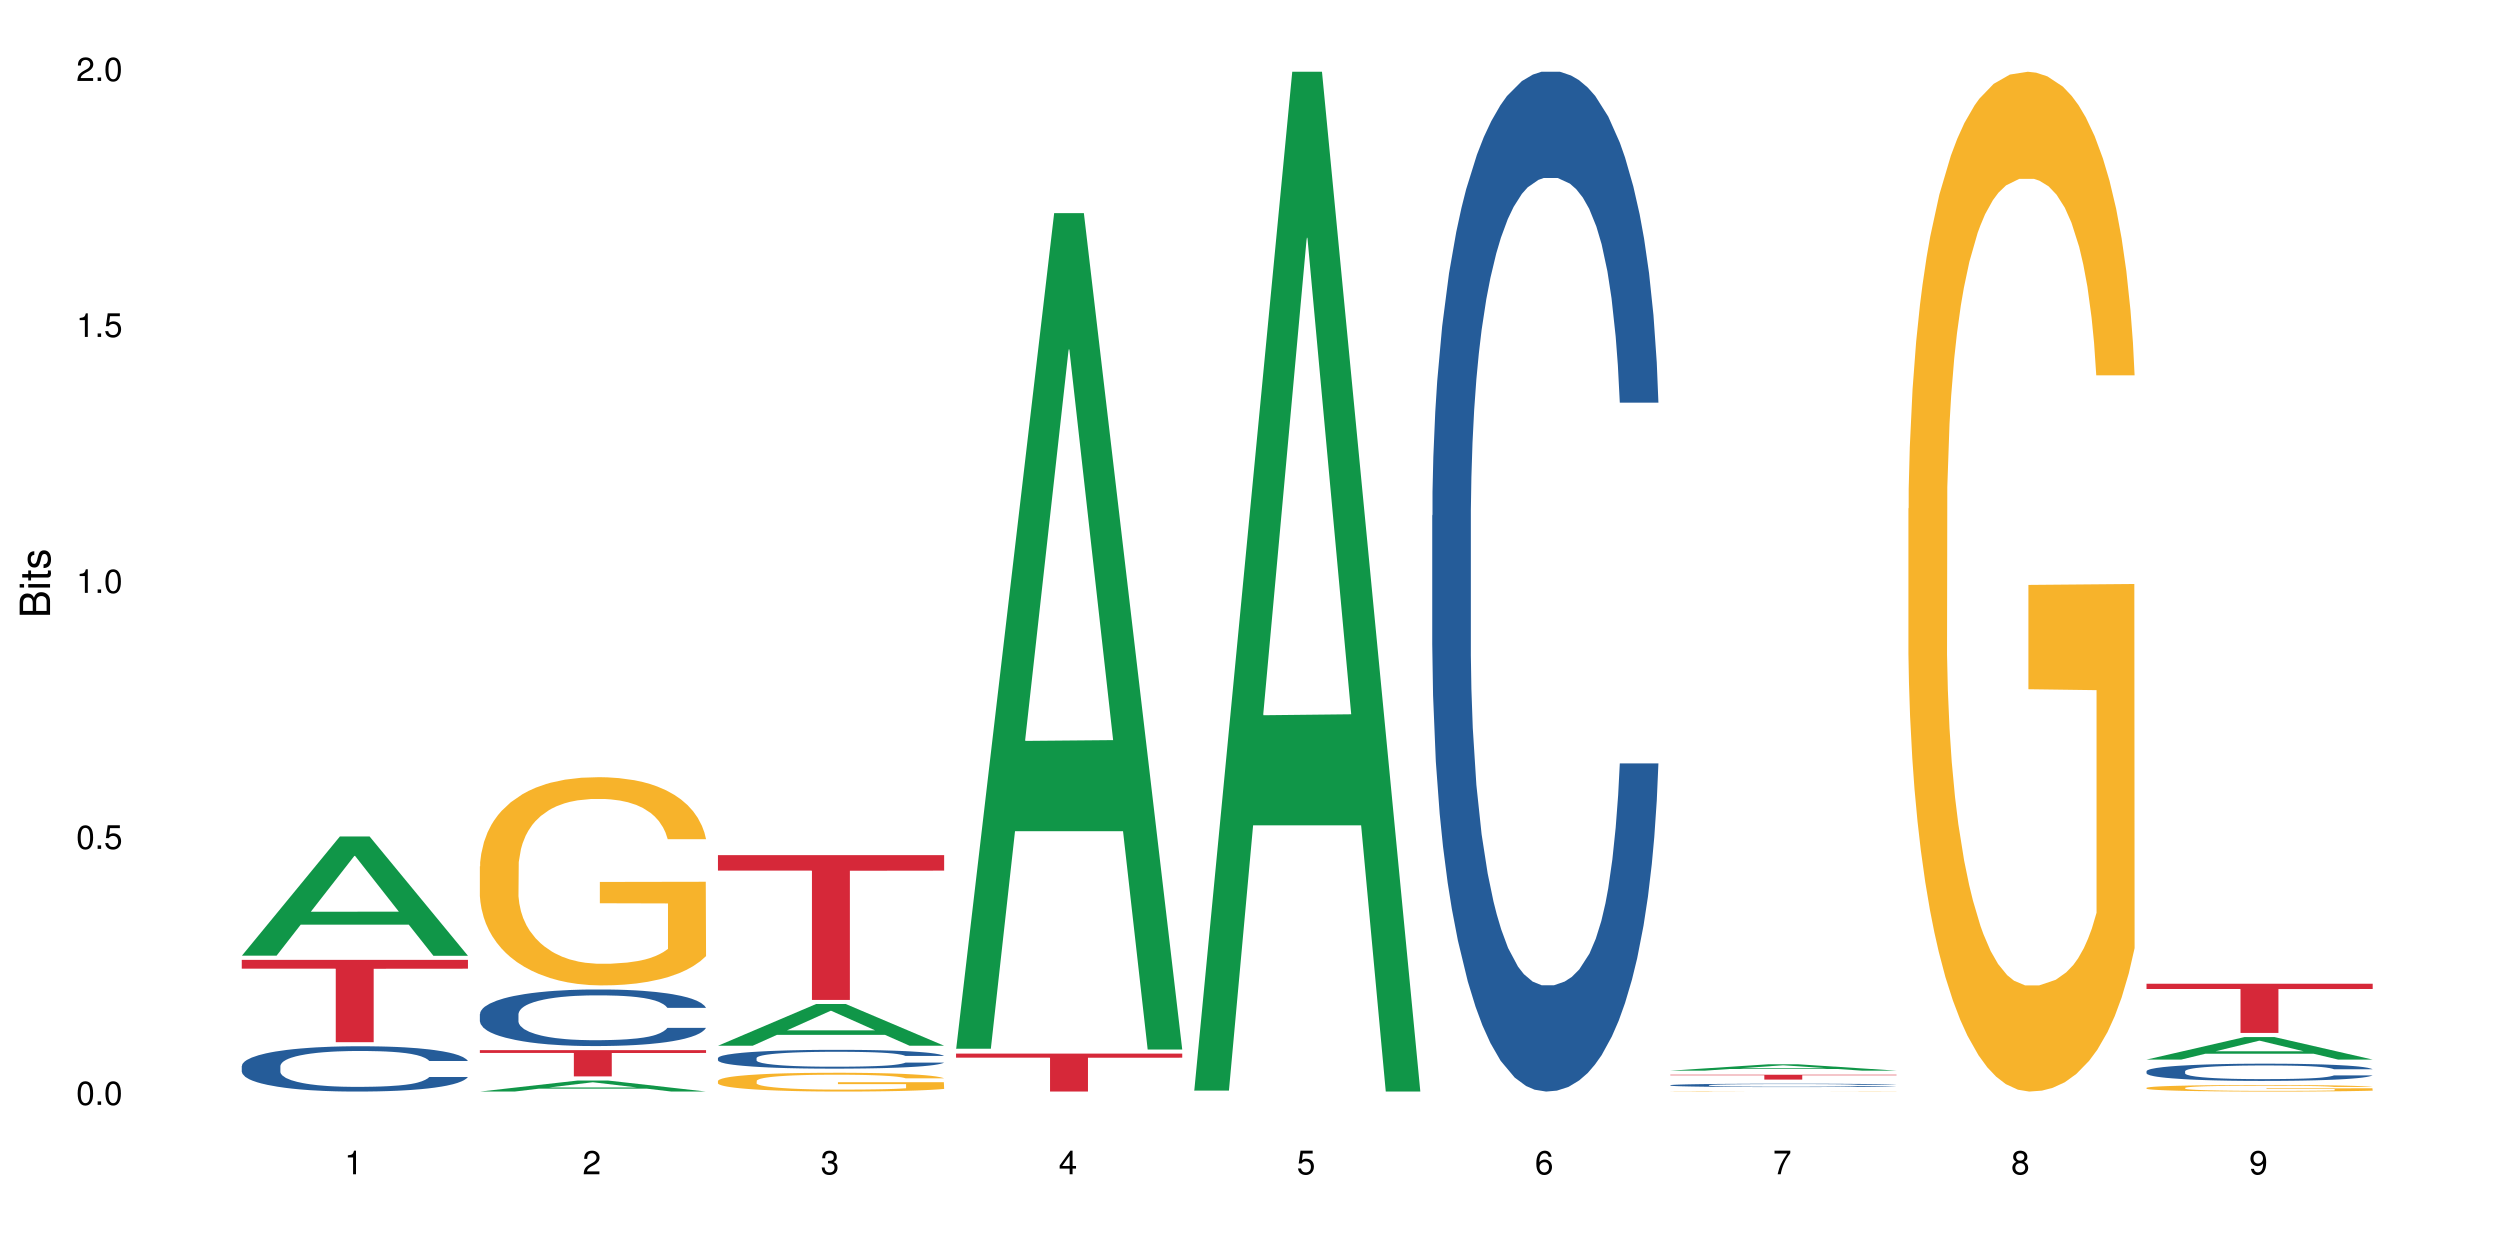 <?xml version="1.0" encoding="UTF-8"?>
<svg xmlns="http://www.w3.org/2000/svg" xmlns:xlink="http://www.w3.org/1999/xlink" width="720pt" height="360pt" viewBox="0 0 720 360" version="1.1">
<defs>
<g>
<symbol overflow="visible" id="glyph0-0">
<path style="stroke:none;" d=""/>
</symbol>
<symbol overflow="visible" id="glyph0-1">
<path style="stroke:none;" d="M 2.641 -6.797 C 2 -6.797 1.422 -6.531 1.078 -6.047 C 0.641 -5.453 0.406 -4.547 0.406 -3.297 C 0.406 -1 1.188 0.219 2.641 0.219 C 4.078 0.219 4.859 -1 4.859 -3.234 C 4.859 -4.562 4.656 -5.438 4.203 -6.047 C 3.844 -6.531 3.281 -6.797 2.641 -6.797 Z M 2.641 -6.047 C 3.547 -6.047 4 -5.125 4 -3.312 C 4 -1.375 3.562 -0.484 2.625 -0.484 C 1.734 -0.484 1.281 -1.422 1.281 -3.281 C 1.281 -5.141 1.734 -6.047 2.641 -6.047 Z M 2.641 -6.047 "/>
</symbol>
<symbol overflow="visible" id="glyph0-2">
<path style="stroke:none;" d="M 1.828 -1 L 0.828 -1 L 0.828 0 L 1.828 0 Z M 1.828 -1 "/>
</symbol>
<symbol overflow="visible" id="glyph0-3">
<path style="stroke:none;" d="M 4.562 -6.797 L 1.062 -6.797 L 0.547 -3.094 L 1.328 -3.094 C 1.719 -3.562 2.047 -3.734 2.578 -3.734 C 3.484 -3.734 4.062 -3.109 4.062 -2.094 C 4.062 -1.125 3.484 -0.531 2.578 -0.531 C 1.828 -0.531 1.375 -0.906 1.188 -1.672 L 0.328 -1.672 C 0.453 -1.109 0.547 -0.844 0.75 -0.594 C 1.125 -0.078 1.828 0.219 2.594 0.219 C 3.969 0.219 4.922 -0.781 4.922 -2.219 C 4.922 -3.562 4.031 -4.484 2.719 -4.484 C 2.25 -4.484 1.859 -4.359 1.469 -4.062 L 1.734 -5.969 L 4.562 -5.969 Z M 4.562 -6.797 "/>
</symbol>
<symbol overflow="visible" id="glyph0-4">
<path style="stroke:none;" d="M 2.484 -4.844 L 2.484 0 L 3.328 0 L 3.328 -6.797 L 2.766 -6.797 C 2.469 -5.75 2.281 -5.609 0.984 -5.453 L 0.984 -4.844 Z M 2.484 -4.844 "/>
</symbol>
<symbol overflow="visible" id="glyph0-5">
<path style="stroke:none;" d="M 4.859 -0.828 L 1.281 -0.828 C 1.359 -1.391 1.672 -1.75 2.5 -2.234 L 3.469 -2.75 C 4.406 -3.266 4.906 -3.969 4.906 -4.812 C 4.906 -5.375 4.672 -5.906 4.266 -6.266 C 3.859 -6.625 3.375 -6.797 2.719 -6.797 C 1.859 -6.797 1.219 -6.5 0.844 -5.922 C 0.609 -5.562 0.5 -5.125 0.484 -4.438 L 1.328 -4.438 C 1.359 -4.906 1.406 -5.188 1.531 -5.406 C 1.75 -5.812 2.188 -6.062 2.703 -6.062 C 3.469 -6.062 4.031 -5.516 4.031 -4.781 C 4.031 -4.25 3.719 -3.797 3.125 -3.438 L 2.234 -2.938 C 0.812 -2.141 0.406 -1.5 0.328 0 L 4.859 0 Z M 4.859 -0.828 "/>
</symbol>
<symbol overflow="visible" id="glyph0-6">
<path style="stroke:none;" d="M 2.125 -3.125 L 2.578 -3.125 C 3.516 -3.125 3.984 -2.703 3.984 -1.891 C 3.984 -1.031 3.469 -0.531 2.578 -0.531 C 1.656 -0.531 1.203 -0.984 1.156 -1.969 L 0.312 -1.969 C 0.344 -1.422 0.438 -1.078 0.609 -0.766 C 0.953 -0.109 1.625 0.219 2.547 0.219 C 3.953 0.219 4.859 -0.609 4.859 -1.906 C 4.859 -2.766 4.516 -3.25 3.703 -3.516 C 4.344 -3.766 4.656 -4.25 4.656 -4.938 C 4.656 -6.109 3.875 -6.797 2.578 -6.797 C 1.203 -6.797 0.484 -6.047 0.453 -4.609 L 1.297 -4.609 C 1.312 -5.016 1.344 -5.25 1.453 -5.453 C 1.641 -5.828 2.062 -6.062 2.594 -6.062 C 3.344 -6.062 3.797 -5.625 3.797 -4.906 C 3.797 -4.422 3.609 -4.141 3.25 -3.984 C 3.016 -3.891 2.719 -3.844 2.125 -3.844 Z M 2.125 -3.125 "/>
</symbol>
<symbol overflow="visible" id="glyph0-7">
<path style="stroke:none;" d="M 3.141 -1.625 L 3.141 0 L 3.984 0 L 3.984 -1.625 L 4.984 -1.625 L 4.984 -2.391 L 3.984 -2.391 L 3.984 -6.797 L 3.359 -6.797 L 0.266 -2.516 L 0.266 -1.625 Z M 3.141 -2.391 L 1 -2.391 L 3.141 -5.359 Z M 3.141 -2.391 "/>
</symbol>
<symbol overflow="visible" id="glyph0-8">
<path style="stroke:none;" d="M 4.781 -5.031 C 4.609 -6.141 3.891 -6.797 2.844 -6.797 C 2.094 -6.797 1.422 -6.438 1.031 -5.828 C 0.609 -5.172 0.406 -4.344 0.406 -3.094 C 0.406 -1.953 0.578 -1.234 0.984 -0.625 C 1.359 -0.078 1.953 0.219 2.703 0.219 C 3.984 0.219 4.922 -0.734 4.922 -2.078 C 4.922 -3.344 4.062 -4.234 2.844 -4.234 C 2.172 -4.234 1.641 -3.969 1.281 -3.469 C 1.281 -5.125 1.828 -6.047 2.797 -6.047 C 3.391 -6.047 3.797 -5.672 3.938 -5.031 Z M 2.734 -3.484 C 3.547 -3.484 4.062 -2.922 4.062 -2 C 4.062 -1.156 3.484 -0.531 2.703 -0.531 C 1.922 -0.531 1.328 -1.188 1.328 -2.047 C 1.328 -2.891 1.906 -3.484 2.734 -3.484 Z M 2.734 -3.484 "/>
</symbol>
<symbol overflow="visible" id="glyph0-9">
<path style="stroke:none;" d="M 4.984 -6.797 L 0.438 -6.797 L 0.438 -5.969 L 4.109 -5.969 C 2.5 -3.656 1.828 -2.234 1.328 0 L 2.219 0 C 2.594 -2.172 3.453 -4.047 4.984 -6.094 Z M 4.984 -6.797 "/>
</symbol>
<symbol overflow="visible" id="glyph0-10">
<path style="stroke:none;" d="M 3.75 -3.578 C 4.453 -4 4.688 -4.344 4.688 -4.984 C 4.688 -6.047 3.844 -6.797 2.641 -6.797 C 1.438 -6.797 0.594 -6.047 0.594 -4.984 C 0.594 -4.359 0.828 -4.016 1.516 -3.578 C 0.734 -3.203 0.359 -2.641 0.359 -1.891 C 0.359 -0.641 1.297 0.219 2.641 0.219 C 3.984 0.219 4.922 -0.641 4.922 -1.875 C 4.922 -2.641 4.531 -3.203 3.75 -3.578 Z M 2.641 -6.047 C 3.359 -6.047 3.812 -5.625 3.812 -4.969 C 3.812 -4.344 3.344 -3.922 2.641 -3.922 C 1.922 -3.922 1.453 -4.344 1.453 -4.984 C 1.453 -5.625 1.922 -6.047 2.641 -6.047 Z M 2.641 -3.203 C 3.484 -3.203 4.062 -2.672 4.062 -1.875 C 4.062 -1.062 3.484 -0.531 2.625 -0.531 C 1.797 -0.531 1.219 -1.078 1.219 -1.875 C 1.219 -2.672 1.797 -3.203 2.641 -3.203 Z M 2.641 -3.203 "/>
</symbol>
<symbol overflow="visible" id="glyph0-11">
<path style="stroke:none;" d="M 0.516 -1.547 C 0.672 -0.438 1.406 0.219 2.438 0.219 C 3.188 0.219 3.859 -0.141 4.266 -0.75 C 4.688 -1.406 4.891 -2.25 4.891 -3.484 C 4.891 -4.625 4.703 -5.359 4.312 -5.953 C 3.938 -6.5 3.344 -6.797 2.594 -6.797 C 1.297 -6.797 0.359 -5.844 0.359 -4.516 C 0.359 -3.25 1.234 -2.344 2.453 -2.344 C 3.094 -2.344 3.562 -2.578 4.016 -3.109 C 4 -1.453 3.469 -0.531 2.5 -0.531 C 1.906 -0.531 1.484 -0.906 1.359 -1.547 Z M 2.578 -6.062 C 3.375 -6.062 3.969 -5.406 3.969 -4.531 C 3.969 -3.688 3.375 -3.094 2.547 -3.094 C 1.734 -3.094 1.234 -3.672 1.234 -4.578 C 1.234 -5.438 1.797 -6.062 2.578 -6.062 Z M 2.578 -6.062 "/>
</symbol>
<symbol overflow="visible" id="glyph1-0">
<path style="stroke:none;" d=""/>
</symbol>
<symbol overflow="visible" id="glyph1-1">
<path style="stroke:none;" d="M 0 -0.953 L 0 -4.891 C 0 -5.719 -0.234 -6.344 -0.734 -6.797 C -1.188 -7.234 -1.812 -7.469 -2.5 -7.469 C -3.547 -7.469 -4.188 -7 -4.625 -5.875 C -4.984 -6.672 -5.641 -7.094 -6.531 -7.094 C -7.156 -7.094 -7.734 -6.859 -8.141 -6.391 C -8.562 -5.938 -8.75 -5.344 -8.75 -4.5 L -8.75 -0.953 Z M -4.984 -2.062 L -7.766 -2.062 L -7.766 -4.219 C -7.766 -4.844 -7.688 -5.203 -7.453 -5.5 C -7.219 -5.812 -6.859 -5.969 -6.375 -5.969 C -5.906 -5.969 -5.531 -5.812 -5.297 -5.5 C -5.062 -5.203 -4.984 -4.844 -4.984 -4.219 Z M -0.984 -2.062 L -4 -2.062 L -4 -4.781 C -4 -5.328 -3.859 -5.688 -3.578 -5.953 C -3.297 -6.219 -2.922 -6.359 -2.484 -6.359 C -2.062 -6.359 -1.688 -6.219 -1.406 -5.953 C -1.109 -5.688 -0.984 -5.328 -0.984 -4.781 Z M -0.984 -2.062 "/>
</symbol>
<symbol overflow="visible" id="glyph1-2">
<path style="stroke:none;" d="M -6.281 -1.797 L -6.281 -0.797 L 0 -0.797 L 0 -1.797 Z M -8.75 -1.797 L -8.75 -0.797 L -7.484 -0.797 L -7.484 -1.797 Z M -8.75 -1.797 "/>
</symbol>
<symbol overflow="visible" id="glyph1-3">
<path style="stroke:none;" d="M -6.281 -3.047 L -6.281 -2.016 L -8.016 -2.016 L -8.016 -1.016 L -6.281 -1.016 L -6.281 -0.172 L -5.469 -0.172 L -5.469 -1.016 L -0.719 -1.016 C -0.078 -1.016 0.281 -1.453 0.281 -2.234 C 0.281 -2.469 0.25 -2.719 0.188 -3.047 L -0.641 -3.047 C -0.609 -2.922 -0.594 -2.766 -0.594 -2.562 C -0.594 -2.141 -0.719 -2.016 -1.156 -2.016 L -5.469 -2.016 L -5.469 -3.047 Z M -6.281 -3.047 "/>
</symbol>
<symbol overflow="visible" id="glyph1-4">
<path style="stroke:none;" d="M -4.531 -5.25 C -5.766 -5.25 -6.469 -4.422 -6.469 -2.969 C -6.469 -1.516 -5.719 -0.562 -4.547 -0.562 C -3.562 -0.562 -3.094 -1.062 -2.734 -2.562 L -2.516 -3.484 C -2.344 -4.188 -2.094 -4.469 -1.625 -4.469 C -1.047 -4.469 -0.641 -3.875 -0.641 -3 C -0.641 -2.453 -0.797 -2 -1.062 -1.75 C -1.25 -1.594 -1.422 -1.531 -1.875 -1.469 L -1.875 -0.406 C -0.422 -0.453 0.281 -1.266 0.281 -2.922 C 0.281 -4.5 -0.5 -5.516 -1.719 -5.516 C -2.656 -5.516 -3.172 -4.984 -3.469 -3.734 L -3.703 -2.766 C -3.891 -1.953 -4.156 -1.609 -4.594 -1.609 C -5.172 -1.609 -5.547 -2.125 -5.547 -2.938 C -5.547 -3.75 -5.203 -4.172 -4.531 -4.203 Z M -4.531 -5.25 "/>
</symbol>
</g>
</defs>
<g id="surface6281">
<rect x="0" y="0" width="720" height="360" style="fill:rgb(100%,100%,100%);fill-opacity:1;stroke:none;"/>
<path style=" stroke:none;fill-rule:nonzero;fill:rgb(6.275%,58.824%,28.235%);fill-opacity:1;" d="M 69.629 275.238 L 69.699 275.203 L 97.887 240.902 L 106.445 240.902 L 134.773 275.27 L 124.82 275.27 L 117.719 266.297 L 86.609 266.297 L 79.652 275.238 L 69.629 275.238 L 89.602 262.586 L 114.867 262.555 L 102.27 246.516 L 102.129 246.484 L 101.992 246.582 L 89.535 262.555 L 89.602 262.586 Z M 69.629 275.238 "/>
<path style=" stroke:none;fill-rule:nonzero;fill:rgb(14.51%,36.078%,60%);fill-opacity:1;" d="M 69.629 307.004 L 69.707 306.992 L 69.707 306.707 L 69.945 306.254 L 70.504 305.684 L 71.059 305.289 L 72.488 304.586 L 74.477 303.906 L 76.539 303.383 L 78.051 303.07 L 79.402 302.832 L 82.5 302.391 L 84.484 302.164 L 86.629 301.965 L 89.25 301.762 L 91.156 301.641 L 95.449 301.449 L 98.625 301.367 L 101.09 301.332 L 106.41 301.332 L 109.59 301.379 L 111.891 301.438 L 114.434 301.535 L 116.578 301.641 L 120.312 301.902 L 123.648 302.238 L 125.16 302.43 L 127.543 302.797 L 129.371 303.156 L 130.641 303.465 L 132.07 303.906 L 133.34 304.441 L 134.293 305.051 L 134.773 305.562 L 123.648 305.562 L 123.094 305.086 L 122.457 304.715 L 121.266 304.227 L 120.074 303.883 L 118.406 303.535 L 116.898 303.309 L 114.832 303.082 L 113.004 302.941 L 111.098 302.832 L 109.27 302.762 L 105.773 302.691 L 101.723 302.691 L 100.215 302.715 L 97.117 302.809 L 95.449 302.895 L 93.066 303.059 L 91.395 303.215 L 89.41 303.453 L 88.059 303.656 L 86.391 303.965 L 85.199 304.238 L 83.848 304.633 L 83.055 304.93 L 82.34 305.266 L 81.703 305.656 L 81.227 306.074 L 80.91 306.516 L 80.75 306.945 L 80.75 308.793 L 80.91 309.223 L 81.309 309.723 L 82.34 310.449 L 83.848 311.082 L 85.598 311.582 L 87.266 311.938 L 88.219 312.105 L 89.488 312.297 L 91.477 312.535 L 94.336 312.773 L 96.004 312.867 L 98.547 312.965 L 101.168 313.012 L 104.664 313.012 L 107.762 312.965 L 109.828 312.906 L 111.973 312.809 L 114.91 312.605 L 116.738 312.414 L 118.328 312.191 L 119.52 311.965 L 120.312 311.773 L 121.504 311.402 L 122.457 310.996 L 123.172 310.582 L 123.648 310.176 L 134.773 310.176 L 134.293 310.652 L 133.578 311.117 L 132.863 311.461 L 131.754 311.879 L 130.48 312.25 L 128.656 312.668 L 127.145 312.941 L 125.16 313.238 L 123.332 313.465 L 121.348 313.668 L 118.406 313.906 L 116.5 314.023 L 114.434 314.133 L 111.973 314.227 L 108.875 314.312 L 105.535 314.359 L 102.438 314.371 L 99.102 314.348 L 96.641 314.301 L 93.383 314.191 L 89.332 313.977 L 86.391 313.75 L 84.086 313.523 L 82.102 313.285 L 79.879 312.965 L 77.016 312.441 L 75.27 312.035 L 74.078 311.699 L 72.727 311.234 L 71.773 310.82 L 70.66 310.152 L 69.867 309.305 L 69.629 308.648 Z M 69.629 307.004 "/>
<path style=" stroke:none;fill-rule:nonzero;fill:rgb(83.922%,15.686%,22.353%);fill-opacity:1;" d="M 69.629 276.449 L 134.773 276.449 L 134.773 278.984 L 107.621 279.008 L 107.621 300.152 L 96.699 300.152 L 96.699 279.031 L 96.543 278.984 L 69.629 278.984 Z M 69.629 276.449 "/>
<path style=" stroke:none;fill-rule:nonzero;fill:rgb(6.275%,58.824%,28.235%);fill-opacity:1;" d="M 138.199 314.367 L 138.27 314.363 L 166.457 311.184 L 175.016 311.184 L 203.344 314.371 L 193.391 314.371 L 186.293 313.539 L 155.18 313.539 L 148.223 314.367 L 138.199 314.367 L 158.176 313.195 L 183.438 313.191 L 170.84 311.703 L 170.703 311.699 L 170.562 311.711 L 158.105 313.191 L 158.176 313.195 Z M 138.199 314.367 "/>
<path style=" stroke:none;fill-rule:nonzero;fill:rgb(14.51%,36.078%,60%);fill-opacity:1;" d="M 138.199 292.062 L 138.281 292.047 L 138.281 291.691 L 138.52 291.125 L 139.074 290.41 L 139.629 289.918 L 141.059 289.039 L 143.047 288.191 L 145.113 287.535 L 146.621 287.148 L 147.973 286.852 L 151.07 286.301 L 153.055 286.016 L 155.199 285.766 L 157.82 285.512 L 159.73 285.363 L 164.02 285.125 L 167.195 285.02 L 169.66 284.977 L 174.98 284.977 L 178.16 285.035 L 180.465 285.109 L 183.004 285.227 L 185.148 285.363 L 188.883 285.691 L 192.219 286.105 L 193.73 286.344 L 196.113 286.805 L 197.941 287.254 L 199.211 287.641 L 200.641 288.191 L 201.914 288.863 L 202.867 289.621 L 203.344 290.262 L 192.219 290.262 L 191.664 289.664 L 191.027 289.203 L 189.836 288.594 L 188.645 288.16 L 186.977 287.73 L 185.469 287.445 L 183.402 287.164 L 181.574 286.984 L 179.668 286.852 L 177.84 286.762 L 174.348 286.672 L 170.293 286.672 L 168.785 286.703 L 165.688 286.82 L 164.02 286.926 L 161.637 287.133 L 159.969 287.328 L 157.98 287.625 L 156.629 287.879 L 154.961 288.266 L 153.77 288.609 L 152.422 289.102 L 151.625 289.473 L 150.91 289.891 L 150.273 290.379 L 149.797 290.902 L 149.48 291.453 L 149.32 291.988 L 149.32 294.297 L 149.48 294.832 L 149.879 295.457 L 150.91 296.367 L 152.422 297.156 L 154.168 297.781 L 155.836 298.23 L 156.789 298.438 L 158.059 298.676 L 160.047 298.973 L 162.906 299.27 L 164.574 299.391 L 167.117 299.508 L 169.738 299.57 L 173.234 299.57 L 176.332 299.508 L 178.398 299.434 L 180.543 299.316 L 183.48 299.062 L 185.309 298.824 L 186.898 298.543 L 188.09 298.258 L 188.883 298.02 L 190.074 297.559 L 191.027 297.051 L 191.742 296.531 L 192.219 296.023 L 203.344 296.023 L 202.867 296.621 L 202.152 297.203 L 201.438 297.633 L 200.324 298.156 L 199.051 298.617 L 197.227 299.137 L 195.715 299.48 L 193.73 299.852 L 191.902 300.137 L 189.918 300.387 L 186.977 300.688 L 185.07 300.836 L 183.004 300.969 L 180.543 301.09 L 177.445 301.191 L 174.109 301.254 L 171.008 301.266 L 167.672 301.238 L 165.211 301.176 L 161.953 301.043 L 157.902 300.777 L 154.961 300.492 L 152.66 300.211 L 150.672 299.91 L 148.449 299.508 L 145.59 298.855 L 143.84 298.348 L 142.648 297.93 L 141.297 297.352 L 140.344 296.828 L 139.234 295.996 L 138.438 294.938 L 138.199 294.117 Z M 138.199 292.062 "/>
<path style=" stroke:none;fill-rule:nonzero;fill:rgb(96.863%,70.196%,16.863%);fill-opacity:1;" d="M 138.199 249.512 L 138.281 249.457 L 138.281 248.359 L 138.598 245.895 L 139.391 242.5 L 140.426 239.707 L 141.535 237.516 L 142.25 236.367 L 143.441 234.723 L 144.477 233.52 L 147.098 231.055 L 150.434 228.754 L 152.262 227.766 L 154.328 226.836 L 157.266 225.797 L 158.617 225.414 L 162.746 224.535 L 167.434 223.988 L 172.598 223.824 L 174.98 223.879 L 178.238 224.098 L 182.688 224.699 L 185.23 225.25 L 187.215 225.797 L 189.281 226.508 L 191.824 227.602 L 194.207 228.918 L 196.113 230.23 L 198.02 231.875 L 199.609 233.629 L 200.957 235.543 L 202.152 237.844 L 202.867 239.762 L 203.344 241.68 L 192.301 241.68 L 191.664 239.762 L 190.949 238.281 L 189.758 236.477 L 188.566 235.16 L 187.375 234.121 L 185.148 232.695 L 183.242 231.82 L 180.859 231.055 L 178.555 230.562 L 175.934 230.23 L 174.348 230.121 L 170.137 230.121 L 166.324 230.504 L 164.098 230.945 L 162.508 231.383 L 160.285 232.203 L 158.934 232.859 L 158.141 233.301 L 155.758 234.996 L 154.168 236.531 L 153.293 237.57 L 152.184 239.215 L 151.387 240.691 L 150.512 242.883 L 150.035 244.527 L 149.402 248.25 L 149.32 258.109 L 149.559 260.191 L 150.035 262.438 L 150.672 264.406 L 151.625 266.488 L 152.578 268.078 L 154.246 270.211 L 155.676 271.637 L 156.789 272.566 L 158.934 274.047 L 159.809 274.539 L 161.875 275.523 L 164.02 276.293 L 166.641 276.949 L 168.625 277.277 L 171.805 277.551 L 175.855 277.551 L 180.621 277.223 L 183.641 276.785 L 185.707 276.348 L 187.059 275.965 L 188.727 275.359 L 189.918 274.812 L 191.027 274.211 L 192.379 273.281 L 192.379 260.191 L 172.758 260.137 L 172.758 254 L 203.262 253.945 L 203.344 275.359 L 201.676 276.84 L 199.609 278.266 L 197.621 279.359 L 195.559 280.289 L 192.617 281.332 L 190.234 281.988 L 186.578 282.754 L 183.242 283.246 L 179.746 283.578 L 176.648 283.742 L 172.996 283.797 L 169.738 283.688 L 166.242 283.355 L 163.461 282.918 L 160.922 282.371 L 158.379 281.66 L 155.199 280.508 L 153.137 279.578 L 150.988 278.43 L 148.844 277.059 L 146.938 275.578 L 145.668 274.43 L 144.398 273.117 L 143.047 271.473 L 141.773 269.609 L 140.82 267.914 L 139.949 265.996 L 139.312 264.188 L 138.676 261.723 L 138.359 259.754 L 138.199 258.055 Z M 138.199 249.512 "/>
<path style=" stroke:none;fill-rule:nonzero;fill:rgb(83.922%,15.686%,22.353%);fill-opacity:1;" d="M 138.199 302.445 L 203.344 302.445 L 203.344 303.254 L 176.191 303.262 L 176.191 310.004 L 165.27 310.004 L 165.27 303.27 L 165.113 303.254 L 138.199 303.254 Z M 138.199 302.445 "/>
<path style=" stroke:none;fill-rule:nonzero;fill:rgb(6.275%,58.824%,28.235%);fill-opacity:1;" d="M 206.77 301.164 L 206.84 301.152 L 235.027 289.16 L 243.586 289.16 L 271.914 301.176 L 261.961 301.176 L 254.863 298.039 L 223.754 298.039 L 216.793 301.164 L 206.77 301.164 L 226.746 296.742 L 252.008 296.73 L 239.41 291.121 L 239.273 291.109 L 239.133 291.145 L 226.676 296.73 L 226.746 296.742 Z M 206.77 301.164 "/>
<path style=" stroke:none;fill-rule:nonzero;fill:rgb(14.51%,36.078%,60%);fill-opacity:1;" d="M 206.77 304.711 L 206.852 304.707 L 206.852 304.59 L 207.09 304.398 L 207.645 304.164 L 208.199 304 L 209.629 303.707 L 211.617 303.426 L 213.684 303.207 L 215.191 303.078 L 216.543 302.977 L 219.641 302.797 L 221.625 302.699 L 223.77 302.617 L 226.395 302.531 L 228.301 302.484 L 232.59 302.402 L 235.766 302.371 L 238.23 302.355 L 243.551 302.355 L 246.73 302.375 L 249.035 302.398 L 251.574 302.438 L 253.723 302.484 L 257.453 302.594 L 260.793 302.73 L 262.301 302.809 L 264.684 302.965 L 266.512 303.113 L 267.781 303.242 L 269.211 303.426 L 270.484 303.648 L 271.438 303.898 L 271.914 304.113 L 260.793 304.113 L 260.234 303.914 L 259.598 303.762 L 258.406 303.559 L 257.215 303.414 L 255.547 303.27 L 254.039 303.176 L 251.973 303.082 L 250.145 303.023 L 248.238 302.977 L 246.414 302.949 L 242.918 302.918 L 238.863 302.918 L 237.355 302.93 L 234.258 302.969 L 232.59 303.004 L 230.207 303.074 L 228.539 303.137 L 226.551 303.234 L 225.203 303.32 L 223.531 303.449 L 222.34 303.562 L 220.992 303.727 L 220.195 303.852 L 219.48 303.988 L 218.848 304.152 L 218.371 304.324 L 218.051 304.508 L 217.891 304.688 L 217.891 305.453 L 218.051 305.633 L 218.449 305.84 L 219.48 306.145 L 220.992 306.406 L 222.738 306.613 L 224.406 306.762 L 225.359 306.832 L 226.633 306.91 L 228.617 307.012 L 231.477 307.109 L 233.145 307.148 L 235.688 307.188 L 238.309 307.207 L 241.805 307.207 L 244.902 307.188 L 246.969 307.164 L 249.113 307.125 L 252.051 307.039 L 253.879 306.961 L 255.469 306.867 L 256.66 306.773 L 257.453 306.691 L 258.645 306.539 L 259.598 306.371 L 260.312 306.199 L 260.793 306.031 L 271.914 306.031 L 271.438 306.227 L 270.723 306.422 L 270.008 306.562 L 268.895 306.738 L 267.621 306.891 L 265.797 307.066 L 264.285 307.18 L 262.301 307.301 L 260.473 307.395 L 258.488 307.48 L 255.547 307.578 L 253.641 307.629 L 251.574 307.672 L 249.113 307.715 L 246.016 307.746 L 242.68 307.77 L 239.582 307.773 L 236.242 307.762 L 233.781 307.742 L 230.523 307.699 L 226.473 307.609 L 223.531 307.516 L 221.23 307.422 L 219.242 307.32 L 217.02 307.188 L 214.16 306.969 L 212.41 306.801 L 211.219 306.664 L 209.867 306.469 L 208.914 306.297 L 207.805 306.02 L 207.008 305.668 L 206.77 305.395 Z M 206.77 304.711 "/>
<path style=" stroke:none;fill-rule:nonzero;fill:rgb(96.863%,70.196%,16.863%);fill-opacity:1;" d="M 206.77 311.273 L 206.852 311.27 L 206.852 311.168 L 207.168 310.945 L 207.961 310.641 L 208.996 310.387 L 210.105 310.188 L 210.82 310.086 L 212.016 309.938 L 213.047 309.828 L 215.668 309.605 L 219.004 309.398 L 220.832 309.309 L 222.898 309.223 L 225.836 309.129 L 227.188 309.098 L 231.316 309.016 L 236.004 308.969 L 241.168 308.953 L 243.551 308.957 L 246.809 308.977 L 251.258 309.031 L 253.801 309.082 L 255.785 309.129 L 257.852 309.195 L 260.395 309.293 L 262.777 309.414 L 264.684 309.531 L 266.59 309.68 L 268.18 309.84 L 269.531 310.012 L 270.723 310.219 L 271.438 310.391 L 271.914 310.566 L 260.871 310.566 L 260.234 310.391 L 259.52 310.258 L 258.328 310.094 L 257.137 309.977 L 255.945 309.883 L 253.723 309.754 L 251.812 309.676 L 249.43 309.605 L 247.129 309.562 L 244.504 309.531 L 242.918 309.52 L 238.707 309.52 L 234.895 309.555 L 232.668 309.594 L 231.078 309.637 L 228.855 309.711 L 227.504 309.77 L 226.711 309.809 L 224.328 309.961 L 222.738 310.102 L 221.863 310.195 L 220.754 310.344 L 219.957 310.477 L 219.086 310.676 L 218.609 310.824 L 217.973 311.16 L 217.891 312.051 L 218.133 312.238 L 218.609 312.441 L 219.242 312.617 L 220.195 312.809 L 221.148 312.949 L 222.816 313.145 L 224.246 313.273 L 225.359 313.355 L 227.504 313.488 L 228.379 313.535 L 230.445 313.625 L 232.59 313.691 L 235.211 313.754 L 237.195 313.781 L 240.375 313.805 L 244.426 313.805 L 249.191 313.777 L 252.211 313.738 L 254.277 313.699 L 255.629 313.664 L 257.297 313.609 L 258.488 313.559 L 259.598 313.504 L 260.949 313.422 L 260.949 312.238 L 241.328 312.234 L 241.328 311.68 L 271.832 311.676 L 271.914 313.609 L 270.246 313.742 L 268.18 313.871 L 266.191 313.969 L 264.129 314.055 L 261.188 314.148 L 258.805 314.207 L 255.152 314.277 L 251.812 314.32 L 248.32 314.352 L 245.219 314.367 L 241.566 314.371 L 238.309 314.359 L 234.812 314.332 L 232.031 314.293 L 229.492 314.242 L 226.949 314.176 L 223.77 314.074 L 221.707 313.988 L 219.562 313.887 L 217.414 313.762 L 215.508 313.629 L 214.238 313.523 L 212.969 313.406 L 211.617 313.258 L 210.344 313.09 L 209.391 312.938 L 208.52 312.762 L 207.883 312.598 L 207.246 312.375 L 206.93 312.199 L 206.77 312.047 Z M 206.77 311.273 "/>
<path style=" stroke:none;fill-rule:nonzero;fill:rgb(83.922%,15.686%,22.353%);fill-opacity:1;" d="M 206.77 246.273 L 271.914 246.273 L 271.914 250.738 L 244.766 250.777 L 244.766 287.98 L 233.84 287.98 L 233.84 250.816 L 233.684 250.738 L 206.77 250.738 Z M 206.77 246.273 "/>
<path style=" stroke:none;fill-rule:nonzero;fill:rgb(6.275%,58.824%,28.235%);fill-opacity:1;" d="M 275.34 302.043 L 275.41 301.816 L 303.598 61.387 L 312.156 61.387 L 340.484 302.27 L 330.531 302.27 L 323.434 239.391 L 292.324 239.391 L 285.363 302.043 L 275.34 302.043 L 295.316 213.379 L 320.578 213.152 L 307.98 100.742 L 307.844 100.516 L 307.703 101.195 L 295.246 213.152 L 295.316 213.379 Z M 275.34 302.043 "/>
<path style=" stroke:none;fill-rule:nonzero;fill:rgb(83.922%,15.686%,22.353%);fill-opacity:1;" d="M 275.34 303.445 L 340.484 303.445 L 340.484 304.617 L 313.336 304.625 L 313.336 314.371 L 302.41 314.371 L 302.41 304.637 L 302.254 304.617 L 275.34 304.617 Z M 275.34 303.445 "/>
<path style=" stroke:none;fill-rule:nonzero;fill:rgb(6.275%,58.824%,28.235%);fill-opacity:1;" d="M 343.914 314.094 L 343.98 313.82 L 372.168 20.664 L 380.73 20.664 L 409.055 314.371 L 399.102 314.371 L 392.004 237.703 L 360.895 237.703 L 353.934 314.094 L 343.914 314.094 L 363.887 205.988 L 389.148 205.711 L 376.555 68.648 L 376.414 68.375 L 376.273 69.199 L 363.816 205.711 L 363.887 205.988 Z M 343.914 314.094 "/>
<path style=" stroke:none;fill-rule:nonzero;fill:rgb(14.51%,36.078%,60%);fill-opacity:1;" d="M 412.484 148.457 L 412.562 148.188 L 412.562 141.742 L 412.801 131.543 L 413.355 118.656 L 413.914 109.797 L 415.344 93.957 L 417.328 78.652 L 419.395 66.84 L 420.902 59.859 L 422.254 54.492 L 425.352 44.559 L 427.34 39.457 L 429.484 34.891 L 432.105 30.328 L 434.012 27.645 L 438.301 23.348 L 441.48 21.469 L 443.941 20.664 L 449.266 20.664 L 452.441 21.738 L 454.746 23.078 L 457.289 25.227 L 459.434 27.645 L 463.168 33.551 L 466.504 41.066 L 468.012 45.363 L 470.395 53.684 L 472.223 61.738 L 473.492 68.719 L 474.926 78.652 L 476.195 90.734 L 477.148 104.426 L 477.625 115.969 L 466.504 115.969 L 465.945 105.23 L 465.312 96.91 L 464.121 85.902 L 462.93 78.117 L 461.262 70.332 L 459.75 65.23 L 457.684 60.129 L 455.859 56.906 L 453.953 54.492 L 452.125 52.879 L 448.629 51.27 L 444.578 51.27 L 443.066 51.805 L 439.969 53.953 L 438.301 55.832 L 435.918 59.59 L 434.25 63.082 L 432.266 68.449 L 430.914 73.016 L 429.246 79.996 L 428.055 86.172 L 426.703 95.031 L 425.91 101.742 L 425.195 109.258 L 424.559 118.117 L 424.082 127.516 L 423.762 137.449 L 423.605 147.113 L 423.605 188.727 L 423.762 198.391 L 424.16 209.668 L 425.195 226.043 L 426.703 240.273 L 428.449 251.547 L 430.117 259.602 L 431.07 263.359 L 432.344 267.656 L 434.328 273.027 L 437.188 278.395 L 438.859 280.543 L 441.398 282.691 L 444.02 283.766 L 447.516 283.766 L 450.613 282.691 L 452.68 281.348 L 454.824 279.199 L 457.766 274.637 L 459.59 270.34 L 461.18 265.242 L 462.371 260.141 L 463.168 255.844 L 464.359 247.52 L 465.312 238.395 L 466.027 228.996 L 466.504 219.867 L 477.625 219.867 L 477.148 230.609 L 476.434 241.078 L 475.719 248.863 L 474.605 258.262 L 473.336 266.582 L 471.508 275.98 L 470 282.152 L 468.012 288.867 L 466.184 293.969 L 464.199 298.531 L 461.262 303.898 L 459.352 306.586 L 457.289 309 L 454.824 311.148 L 451.727 313.027 L 448.391 314.102 L 445.293 314.371 L 441.957 313.832 L 439.492 312.762 L 436.234 310.344 L 432.184 305.512 L 429.246 300.41 L 426.941 295.309 L 424.957 289.941 L 422.73 282.691 L 419.871 270.879 L 418.125 261.75 L 416.93 254.234 L 415.582 243.762 L 414.629 234.367 L 413.516 219.332 L 412.723 200.27 L 412.484 185.504 Z M 412.484 148.457 "/>
<path style=" stroke:none;fill-rule:nonzero;fill:rgb(6.275%,58.824%,28.235%);fill-opacity:1;" d="M 481.055 308.344 L 481.125 308.344 L 509.309 306.512 L 517.871 306.512 L 546.195 308.348 L 536.242 308.348 L 529.145 307.867 L 498.035 307.867 L 491.074 308.344 L 481.055 308.344 L 501.027 307.668 L 526.293 307.668 L 513.695 306.812 L 513.555 306.812 L 513.414 306.816 L 500.957 307.668 L 501.027 307.668 Z M 481.055 308.344 "/>
<path style=" stroke:none;fill-rule:nonzero;fill:rgb(14.51%,36.078%,60%);fill-opacity:1;" d="M 481.055 312.531 L 481.133 312.531 L 481.133 312.508 L 481.371 312.473 L 481.926 312.434 L 482.484 312.402 L 483.914 312.352 L 485.898 312.301 L 487.965 312.262 L 489.473 312.238 L 490.824 312.219 L 493.922 312.188 L 495.91 312.168 L 498.055 312.156 L 500.676 312.141 L 502.582 312.129 L 506.871 312.117 L 510.051 312.109 L 521.012 312.109 L 523.316 312.117 L 525.859 312.121 L 528.004 312.129 L 531.738 312.148 L 535.074 312.176 L 536.582 312.188 L 538.965 312.219 L 540.793 312.242 L 542.066 312.266 L 543.496 312.301 L 544.766 312.34 L 545.719 312.383 L 546.195 312.422 L 535.074 312.422 L 534.52 312.387 L 533.883 312.359 L 532.691 312.324 L 531.5 312.297 L 529.832 312.273 L 528.32 312.254 L 526.254 312.238 L 524.43 312.227 L 522.523 312.219 L 520.695 312.215 L 517.199 312.207 L 513.148 312.207 L 511.637 312.211 L 508.539 312.219 L 506.871 312.223 L 504.488 312.238 L 502.82 312.246 L 500.836 312.266 L 499.484 312.281 L 497.816 312.305 L 496.625 312.324 L 495.273 312.355 L 494.48 312.375 L 493.766 312.402 L 493.129 312.43 L 492.652 312.461 L 492.336 312.492 L 492.176 312.527 L 492.176 312.664 L 492.336 312.695 L 492.73 312.734 L 493.766 312.789 L 495.273 312.836 L 497.02 312.871 L 498.691 312.898 L 499.645 312.91 L 500.914 312.926 L 502.898 312.941 L 505.762 312.961 L 507.43 312.969 L 509.969 312.977 L 519.184 312.977 L 521.25 312.969 L 523.395 312.965 L 526.336 312.949 L 528.164 312.934 L 529.75 312.918 L 530.941 312.898 L 531.738 312.887 L 532.93 312.859 L 533.883 312.828 L 534.598 312.797 L 535.074 312.766 L 546.195 312.766 L 545.719 312.801 L 545.004 312.836 L 544.289 312.863 L 543.176 312.895 L 541.906 312.922 L 540.078 312.953 L 538.57 312.973 L 536.582 312.996 L 534.758 313.012 L 532.77 313.027 L 529.832 313.047 L 527.926 313.055 L 525.859 313.062 L 523.395 313.07 L 520.297 313.074 L 516.961 313.078 L 510.527 313.078 L 508.062 313.074 L 504.805 313.066 L 500.754 313.051 L 497.816 313.035 L 495.512 313.016 L 493.527 313 L 491.301 312.977 L 488.441 312.938 L 486.695 312.906 L 485.504 312.879 L 484.152 312.848 L 483.199 312.816 L 482.086 312.766 L 481.293 312.703 L 481.055 312.652 Z M 481.055 312.531 "/>
<path style=" stroke:none;fill-rule:nonzero;fill:rgb(96.863%,70.196%,16.863%);fill-opacity:1;" d="M 481.055 314.309 L 481.133 314.309 L 481.133 314.305 L 481.449 314.301 L 482.246 314.293 L 483.277 314.289 L 484.391 314.285 L 485.105 314.281 L 486.297 314.281 L 487.328 314.277 L 489.949 314.273 L 493.289 314.27 L 495.113 314.266 L 497.18 314.266 L 500.121 314.262 L 505.602 314.262 L 510.289 314.258 L 521.094 314.258 L 525.539 314.262 L 530.07 314.262 L 532.133 314.266 L 534.676 314.266 L 537.059 314.27 L 538.965 314.27 L 540.875 314.273 L 542.461 314.277 L 543.812 314.281 L 545.004 314.285 L 545.719 314.289 L 546.195 314.293 L 535.152 314.293 L 534.52 314.289 L 533.805 314.285 L 532.609 314.281 L 531.418 314.281 L 530.227 314.277 L 528.004 314.277 L 526.098 314.273 L 521.41 314.273 L 518.789 314.27 L 512.988 314.27 L 509.176 314.273 L 503.137 314.273 L 501.789 314.277 L 500.992 314.277 L 498.609 314.281 L 497.02 314.281 L 496.148 314.285 L 495.035 314.289 L 494.242 314.289 L 493.367 314.293 L 492.891 314.297 L 492.254 314.305 L 492.176 314.324 L 492.414 314.328 L 492.891 314.332 L 493.527 314.336 L 494.48 314.34 L 495.434 314.34 L 497.102 314.344 L 498.531 314.348 L 499.645 314.352 L 502.66 314.352 L 504.727 314.355 L 506.871 314.355 L 509.492 314.359 L 526.492 314.359 L 528.559 314.355 L 532.77 314.355 L 533.883 314.352 L 535.234 314.352 L 535.234 314.328 L 515.609 314.328 L 515.609 314.316 L 546.117 314.316 L 546.195 314.355 L 544.527 314.359 L 542.461 314.359 L 540.477 314.363 L 538.41 314.363 L 535.473 314.367 L 529.434 314.367 L 526.098 314.371 L 509.098 314.371 L 506.316 314.367 L 501.23 314.367 L 498.055 314.363 L 495.988 314.363 L 493.844 314.359 L 491.699 314.359 L 489.793 314.355 L 488.52 314.352 L 487.25 314.352 L 485.898 314.348 L 484.629 314.344 L 483.676 314.34 L 482.801 314.336 L 482.164 314.336 L 481.531 314.328 L 481.211 314.324 L 481.055 314.324 Z M 481.055 314.309 "/>
<path style=" stroke:none;fill-rule:nonzero;fill:rgb(83.922%,15.686%,22.353%);fill-opacity:1;" d="M 481.055 309.527 L 546.195 309.527 L 546.195 309.676 L 519.047 309.676 L 519.047 310.93 L 508.125 310.93 L 508.125 309.68 L 507.965 309.676 L 481.055 309.676 Z M 481.055 309.527 "/>
<path style=" stroke:none;fill-rule:nonzero;fill:rgb(96.863%,70.196%,16.863%);fill-opacity:1;" d="M 549.625 146.461 L 549.703 146.191 L 549.703 140.828 L 550.02 128.758 L 550.816 112.129 L 551.848 98.449 L 552.961 87.719 L 553.676 82.086 L 554.867 74.039 L 555.898 68.141 L 558.523 56.07 L 561.859 44.805 L 563.684 39.977 L 565.75 35.414 L 568.691 30.32 L 570.039 28.441 L 574.172 24.148 L 578.859 21.469 L 584.023 20.664 L 586.406 20.93 L 589.664 22.004 L 594.113 24.953 L 596.652 27.637 L 598.641 30.32 L 600.707 33.805 L 603.246 39.172 L 605.629 45.609 L 607.539 52.047 L 609.445 60.094 L 611.031 68.676 L 612.383 78.062 L 613.574 89.328 L 614.289 98.715 L 614.766 108.105 L 603.723 108.105 L 603.09 98.715 L 602.375 91.477 L 601.184 82.625 L 599.988 76.188 L 598.797 71.09 L 596.574 64.117 L 594.668 59.824 L 592.285 56.07 L 589.98 53.656 L 587.359 52.047 L 585.77 51.508 L 581.559 51.508 L 577.746 53.387 L 575.523 55.531 L 573.934 57.68 L 571.707 61.703 L 570.359 64.922 L 569.562 67.066 L 567.18 75.383 L 565.594 82.891 L 564.719 87.988 L 563.605 96.035 L 562.812 103.277 L 561.938 114.004 L 561.461 122.051 L 560.824 140.293 L 560.746 188.574 L 560.984 198.766 L 561.461 209.762 L 562.098 219.418 L 563.051 229.609 L 564.004 237.391 L 565.672 247.852 L 567.102 254.824 L 568.215 259.383 L 570.359 266.625 L 571.23 269.039 L 573.297 273.867 L 575.441 277.625 L 578.062 280.844 L 580.051 282.453 L 583.227 283.793 L 587.281 283.793 L 592.047 282.184 L 595.066 280.039 L 597.129 277.891 L 598.48 276.016 L 600.148 273.062 L 601.34 270.383 L 602.453 267.43 L 603.805 262.871 L 603.805 198.766 L 584.18 198.496 L 584.18 168.457 L 614.688 168.188 L 614.766 273.062 L 613.098 280.305 L 611.031 287.281 L 609.047 292.645 L 606.98 297.203 L 604.043 302.301 L 601.66 305.52 L 598.004 309.273 L 594.668 311.688 L 591.172 313.297 L 588.074 314.102 L 584.418 314.371 L 581.164 313.836 L 577.668 312.227 L 574.887 310.078 L 572.344 307.398 L 569.801 303.91 L 566.625 298.277 L 564.559 293.719 L 562.414 288.086 L 560.27 281.379 L 558.363 274.137 L 557.09 268.504 L 555.82 262.066 L 554.469 254.02 L 553.199 244.898 L 552.246 236.586 L 551.371 227.195 L 550.738 218.344 L 550.102 206.277 L 549.781 196.621 L 549.625 188.305 Z M 549.625 146.461 "/>
<path style=" stroke:none;fill-rule:nonzero;fill:rgb(6.275%,58.824%,28.235%);fill-opacity:1;" d="M 618.195 305.156 L 618.266 305.148 L 646.449 298.668 L 655.012 298.668 L 683.336 305.164 L 673.383 305.164 L 666.285 303.469 L 635.176 303.469 L 628.215 305.156 L 618.195 305.156 L 638.168 302.766 L 663.434 302.762 L 650.836 299.73 L 650.695 299.723 L 650.559 299.742 L 638.098 302.762 L 638.168 302.766 Z M 618.195 305.156 "/>
<path style=" stroke:none;fill-rule:nonzero;fill:rgb(14.51%,36.078%,60%);fill-opacity:1;" d="M 618.195 308.5 L 618.273 308.496 L 618.273 308.387 L 618.512 308.215 L 619.07 307.996 L 619.625 307.848 L 621.055 307.578 L 623.039 307.32 L 625.105 307.121 L 626.617 307.004 L 627.965 306.914 L 631.062 306.746 L 633.051 306.66 L 635.195 306.582 L 637.816 306.504 L 639.723 306.461 L 644.012 306.387 L 647.191 306.355 L 649.652 306.344 L 654.977 306.344 L 658.152 306.359 L 660.457 306.383 L 663 306.418 L 665.145 306.461 L 668.879 306.559 L 672.215 306.688 L 673.723 306.758 L 676.109 306.898 L 677.934 307.035 L 679.207 307.152 L 680.637 307.32 L 681.906 307.523 L 682.859 307.758 L 683.336 307.953 L 672.215 307.953 L 671.66 307.77 L 671.023 307.629 L 669.832 307.445 L 668.641 307.312 L 666.973 307.18 L 665.461 307.094 L 663.398 307.008 L 661.57 306.953 L 659.664 306.914 L 657.836 306.887 L 654.34 306.859 L 650.289 306.859 L 648.781 306.867 L 645.684 306.902 L 644.012 306.938 L 641.629 307 L 639.961 307.059 L 637.977 307.148 L 636.625 307.227 L 634.957 307.344 L 633.766 307.449 L 632.414 307.598 L 631.621 307.711 L 630.906 307.84 L 630.27 307.988 L 629.793 308.145 L 629.477 308.312 L 629.316 308.477 L 629.316 309.18 L 629.477 309.344 L 629.871 309.535 L 630.906 309.809 L 632.414 310.051 L 634.164 310.242 L 635.832 310.375 L 636.785 310.441 L 638.055 310.512 L 640.043 310.602 L 642.902 310.695 L 644.57 310.73 L 647.113 310.766 L 649.734 310.785 L 653.23 310.785 L 656.328 310.766 L 658.391 310.742 L 660.539 310.707 L 663.477 310.629 L 665.305 310.559 L 666.895 310.473 L 668.086 310.387 L 668.879 310.312 L 670.07 310.172 L 671.023 310.02 L 671.738 309.859 L 672.215 309.707 L 683.336 309.707 L 682.859 309.887 L 682.145 310.062 L 681.43 310.195 L 680.316 310.355 L 679.047 310.496 L 677.219 310.652 L 675.711 310.758 L 673.723 310.871 L 671.898 310.957 L 669.91 311.035 L 666.973 311.125 L 665.066 311.168 L 663 311.211 L 660.539 311.246 L 657.438 311.277 L 654.102 311.297 L 651.004 311.301 L 647.668 311.293 L 645.203 311.273 L 641.949 311.234 L 637.895 311.152 L 634.957 311.066 L 632.652 310.98 L 630.668 310.891 L 628.441 310.766 L 625.582 310.566 L 623.836 310.414 L 622.645 310.285 L 621.293 310.109 L 620.34 309.949 L 619.227 309.695 L 618.434 309.375 L 618.195 309.125 Z M 618.195 308.5 "/>
<path style=" stroke:none;fill-rule:nonzero;fill:rgb(96.863%,70.196%,16.863%);fill-opacity:1;" d="M 618.195 313.289 L 618.273 313.289 L 618.273 313.254 L 618.594 313.176 L 619.387 313.07 L 620.418 312.98 L 621.531 312.914 L 622.246 312.875 L 623.438 312.824 L 624.473 312.785 L 627.094 312.707 L 630.43 312.637 L 632.258 312.605 L 634.32 312.574 L 637.262 312.543 L 638.613 312.531 L 642.742 312.504 L 647.43 312.484 L 652.594 312.48 L 654.977 312.484 L 658.234 312.488 L 662.684 312.508 L 665.223 312.527 L 667.211 312.543 L 669.277 312.566 L 671.816 312.602 L 674.203 312.641 L 676.109 312.684 L 678.016 312.734 L 679.602 312.789 L 680.953 312.852 L 682.145 312.922 L 682.859 312.984 L 683.336 313.043 L 672.293 313.043 L 671.66 312.984 L 670.945 312.938 L 669.754 312.879 L 668.562 312.84 L 667.371 312.805 L 665.145 312.762 L 663.238 312.734 L 660.855 312.707 L 658.551 312.691 L 655.93 312.684 L 654.34 312.68 L 650.129 312.68 L 646.316 312.691 L 644.094 312.707 L 642.504 312.719 L 640.281 312.746 L 638.93 312.766 L 638.133 312.781 L 635.75 312.832 L 634.164 312.883 L 633.289 312.914 L 632.176 312.965 L 631.383 313.012 L 630.508 313.082 L 630.031 313.133 L 629.395 313.25 L 629.316 313.562 L 629.555 313.625 L 630.031 313.699 L 630.668 313.758 L 631.621 313.824 L 632.574 313.875 L 634.242 313.941 L 635.672 313.988 L 636.785 314.016 L 638.93 314.062 L 639.805 314.078 L 641.867 314.109 L 644.012 314.133 L 646.637 314.156 L 648.621 314.164 L 651.797 314.176 L 655.852 314.176 L 660.617 314.164 L 663.637 314.148 L 665.699 314.137 L 667.051 314.125 L 668.719 314.105 L 669.91 314.086 L 671.023 314.07 L 672.375 314.039 L 672.375 313.625 L 652.754 313.625 L 652.754 313.434 L 683.258 313.43 L 683.336 314.105 L 681.668 314.152 L 679.602 314.195 L 677.617 314.23 L 675.551 314.262 L 672.613 314.293 L 670.23 314.312 L 666.574 314.336 L 663.238 314.352 L 659.742 314.363 L 656.645 314.367 L 652.992 314.371 L 649.734 314.367 L 646.238 314.355 L 643.457 314.344 L 640.914 314.324 L 638.375 314.305 L 635.195 314.266 L 633.129 314.238 L 630.984 314.203 L 628.84 314.16 L 626.934 314.113 L 625.664 314.074 L 624.391 314.035 L 623.039 313.98 L 621.77 313.922 L 620.816 313.871 L 619.941 313.809 L 619.309 313.754 L 618.672 313.676 L 618.355 313.613 L 618.195 313.559 Z M 618.195 313.289 "/>
<path style=" stroke:none;fill-rule:nonzero;fill:rgb(83.922%,15.686%,22.353%);fill-opacity:1;" d="M 618.195 283.32 L 683.336 283.32 L 683.336 284.84 L 656.188 284.852 L 656.188 297.488 L 645.266 297.488 L 645.266 284.863 L 645.105 284.84 L 618.195 284.84 Z M 618.195 283.32 "/>
<g style="fill:rgb(0%,0%,0%);fill-opacity:1;">
  <use xlink:href="#glyph0-1" x="21.957" y="318.198"/>
  <use xlink:href="#glyph0-2" x="27.291" y="318.198"/>
  <use xlink:href="#glyph0-1" x="29.958" y="318.198"/>
</g>
<g style="fill:rgb(0%,0%,0%);fill-opacity:1;">
  <use xlink:href="#glyph0-1" x="21.957" y="244.476"/>
  <use xlink:href="#glyph0-2" x="27.291" y="244.476"/>
  <use xlink:href="#glyph0-3" x="29.958" y="244.476"/>
</g>
<g style="fill:rgb(0%,0%,0%);fill-opacity:1;">
  <use xlink:href="#glyph0-4" x="21.957" y="170.753"/>
  <use xlink:href="#glyph0-2" x="27.291" y="170.753"/>
  <use xlink:href="#glyph0-1" x="29.958" y="170.753"/>
</g>
<g style="fill:rgb(0%,0%,0%);fill-opacity:1;">
  <use xlink:href="#glyph0-4" x="21.957" y="97.034"/>
  <use xlink:href="#glyph0-2" x="27.291" y="97.034"/>
  <use xlink:href="#glyph0-3" x="29.958" y="97.034"/>
</g>
<g style="fill:rgb(0%,0%,0%);fill-opacity:1;">
  <use xlink:href="#glyph0-5" x="21.957" y="23.312"/>
  <use xlink:href="#glyph0-2" x="27.291" y="23.312"/>
  <use xlink:href="#glyph0-1" x="29.958" y="23.312"/>
</g>
<g style="fill:rgb(0%,0%,0%);fill-opacity:1;">
  <use xlink:href="#glyph0-4" x="99.199" y="338.19"/>
</g>
<g style="fill:rgb(0%,0%,0%);fill-opacity:1;">
  <use xlink:href="#glyph0-5" x="167.77" y="338.19"/>
</g>
<g style="fill:rgb(0%,0%,0%);fill-opacity:1;">
  <use xlink:href="#glyph0-6" x="236.344" y="338.19"/>
</g>
<g style="fill:rgb(0%,0%,0%);fill-opacity:1;">
  <use xlink:href="#glyph0-7" x="304.914" y="338.19"/>
</g>
<g style="fill:rgb(0%,0%,0%);fill-opacity:1;">
  <use xlink:href="#glyph0-3" x="373.484" y="338.19"/>
</g>
<g style="fill:rgb(0%,0%,0%);fill-opacity:1;">
  <use xlink:href="#glyph0-8" x="442.055" y="338.19"/>
</g>
<g style="fill:rgb(0%,0%,0%);fill-opacity:1;">
  <use xlink:href="#glyph0-9" x="510.625" y="338.19"/>
</g>
<g style="fill:rgb(0%,0%,0%);fill-opacity:1;">
  <use xlink:href="#glyph0-10" x="579.195" y="338.19"/>
</g>
<g style="fill:rgb(0%,0%,0%);fill-opacity:1;">
  <use xlink:href="#glyph0-11" x="647.766" y="338.19"/>
</g>
<g style="fill:rgb(0%,0%,0%);fill-opacity:1;">
  <use xlink:href="#glyph1-1" x="14.412" y="178.016"/>
  <use xlink:href="#glyph1-2" x="14.412" y="170.012"/>
  <use xlink:href="#glyph1-3" x="14.412" y="167.348"/>
  <use xlink:href="#glyph1-4" x="14.412" y="164.012"/>
</g>
</g>
</svg>
